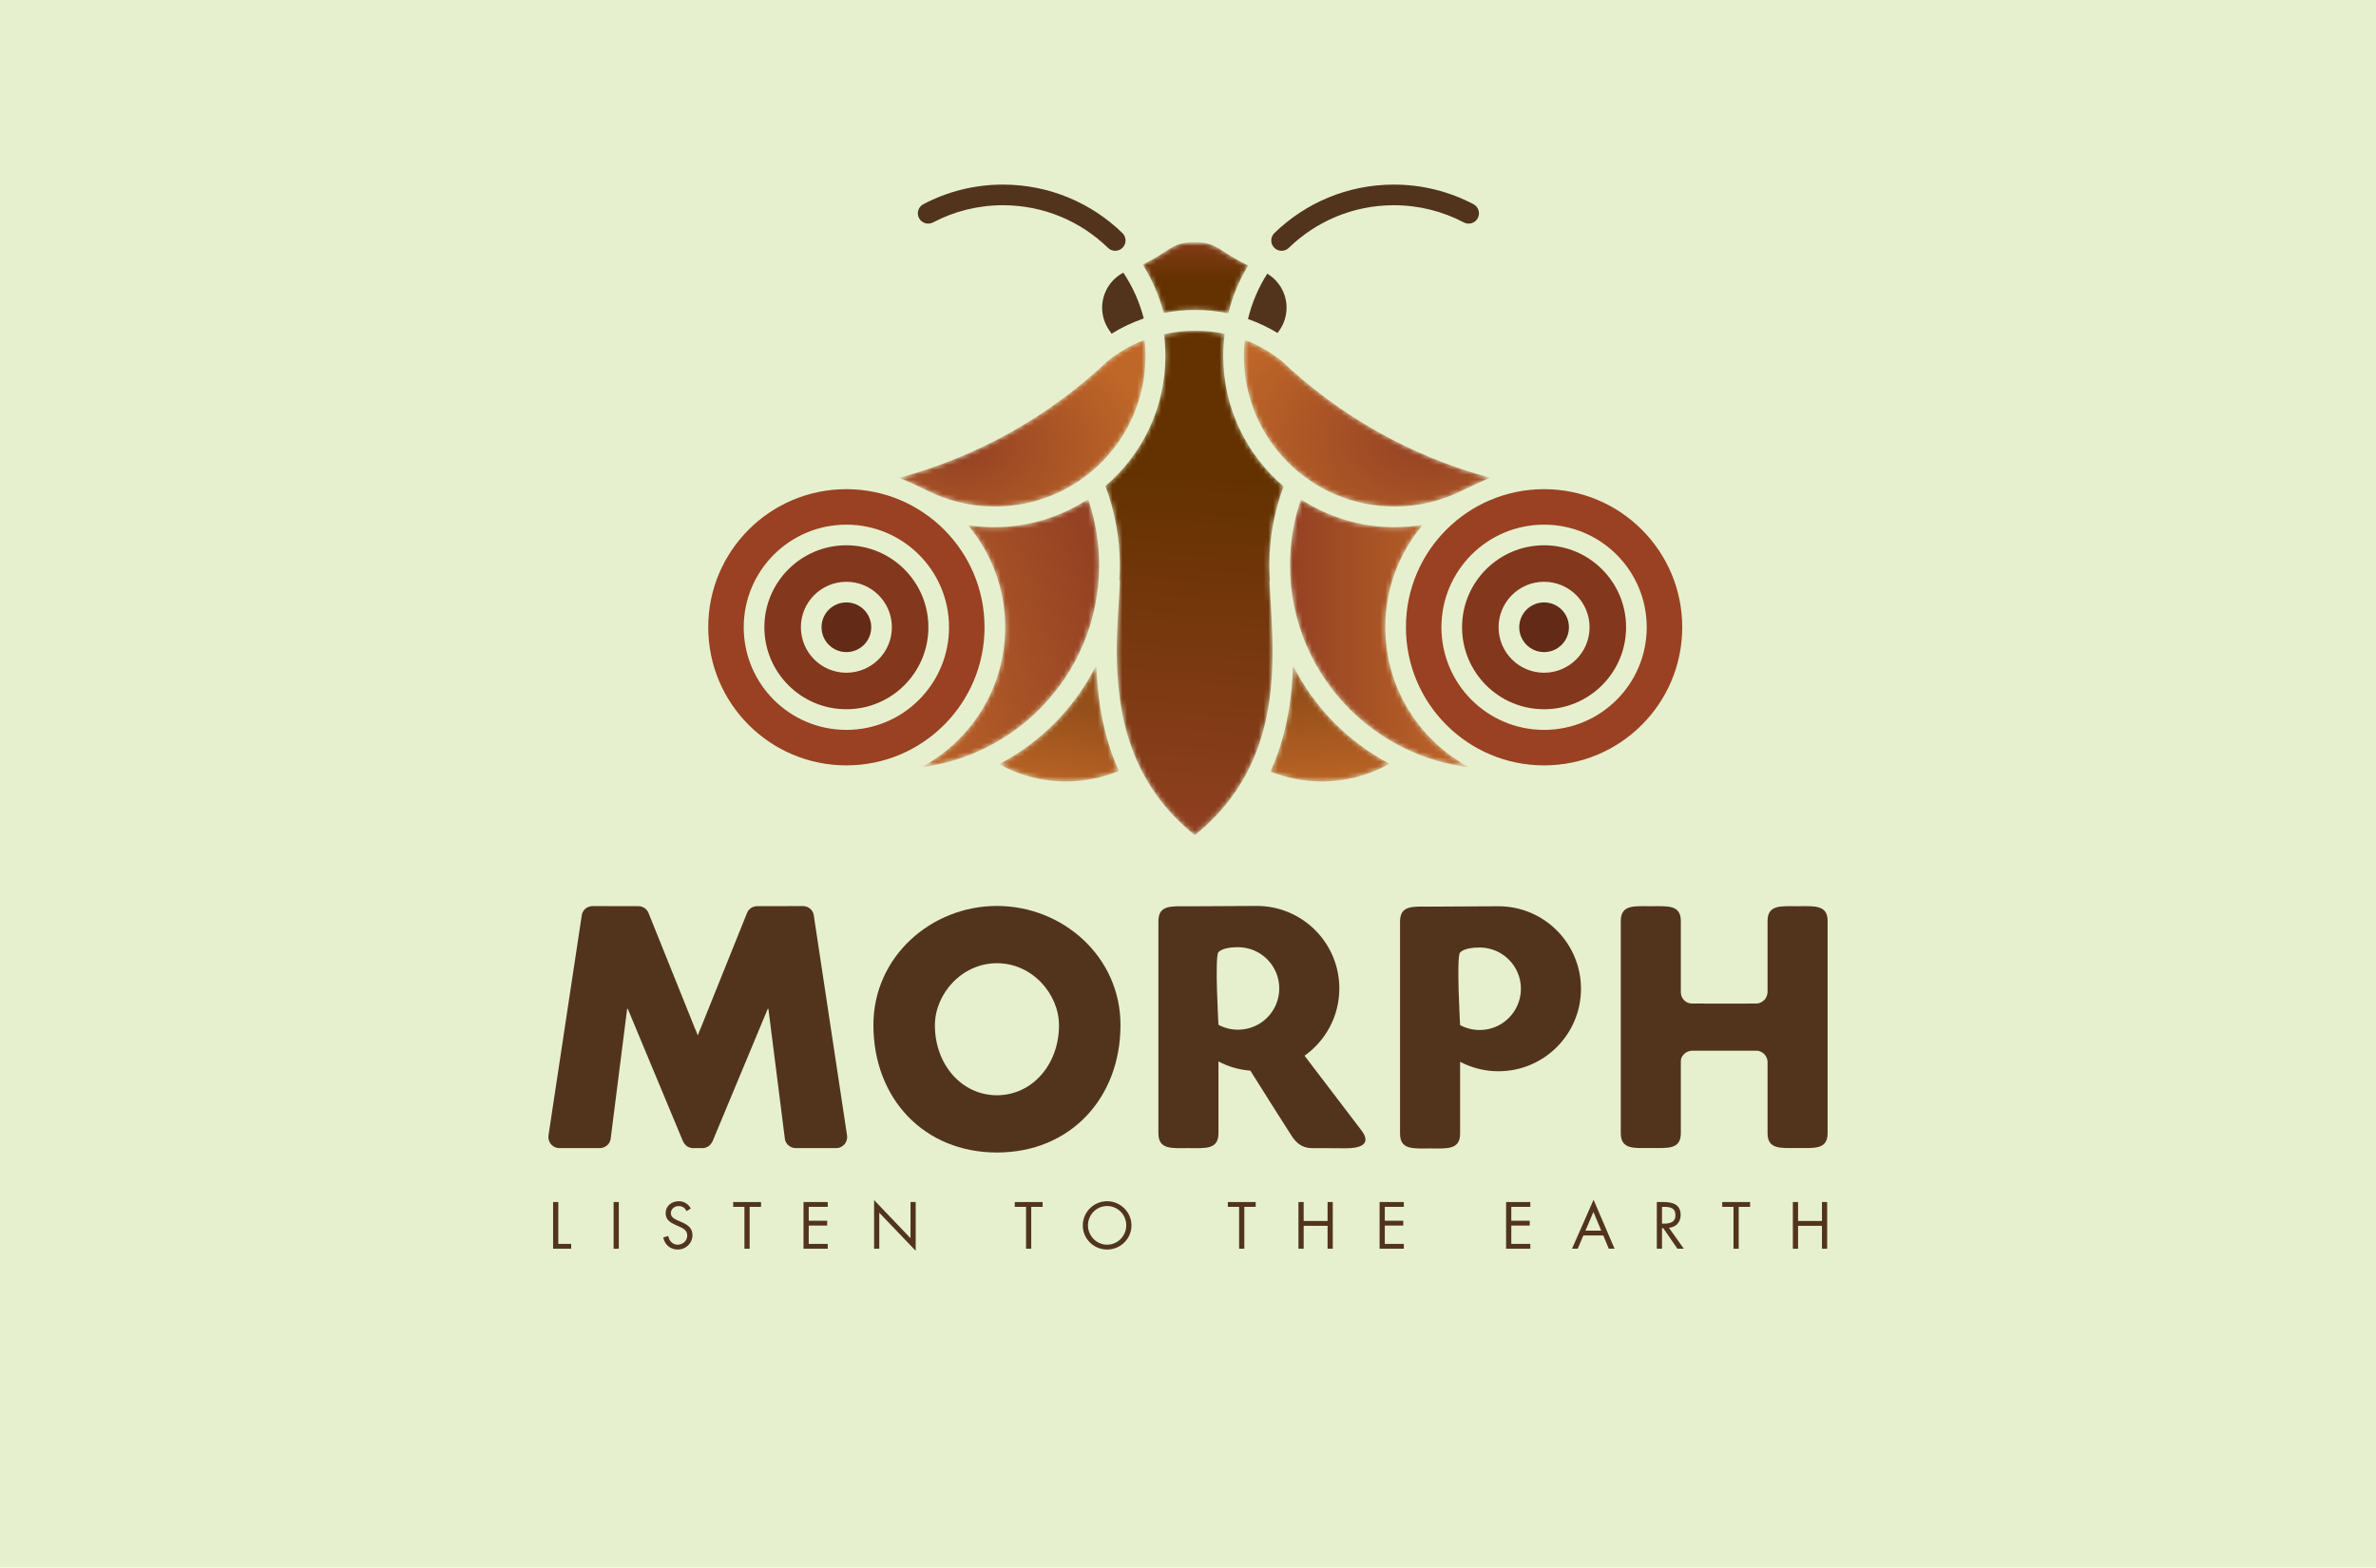 <?xml version="1.0" encoding="UTF-8" standalone="no"?>
<svg width="488px" height="322px" viewBox="0 0 488 322" version="1.1" xmlns="http://www.w3.org/2000/svg" xmlns:xlink="http://www.w3.org/1999/xlink" xmlns:sketch="http://www.bohemiancoding.com/sketch/ns">
    <title>Slice 1</title>
    <description>Created with Sketch (http://www.bohemiancoding.com/sketch)</description>
    <defs>
        <path id="path-1" d="M0,0 L612,0 L612,792 L0,792 L0,0 Z"></path>
        <path id="path-3" d="M0,0 L612,0 L612,792 L0,792 L0,0 Z"></path>
        <path id="path-5" d="M15.17,5.286 C13.338,5.289 11.543,5.129 9.786,4.854 L9.786,4.854 C14.566,10.524 17.451,17.844 17.453,25.841 L17.453,25.841 C17.451,38.282 10.484,49.092 0.241,54.593 L0.241,54.593 C9.662,53.395 18.098,49.074 24.489,42.683 L24.489,42.683 C32.069,35.103 36.75,24.65 36.75,13.091 L36.75,13.091 C36.75,8.331 35.949,3.768 34.486,-0.49 L34.486,-0.49 C28.941,3.159 22.306,5.286 15.17,5.286"></path>
        <linearGradient x1="97.478%" y1="21.868%" x2="-25.781%" y2="77.24%" id="linearGradient-7">
            <stop stop-color="#944124" offset="0%"></stop>
            <stop stop-color="#BF6728" offset="100%"></stop>
        </linearGradient>
        <path id="path-8" d="M0.177,19.97 C4.252,22.236 8.934,23.529 13.93,23.529 L13.93,23.529 C17.793,23.529 21.461,22.75 24.81,21.36 L24.81,21.36 C24.334,20.312 23.897,19.259 23.511,18.203 L23.511,18.203 C21.178,11.85 20.365,5.44 20.182,-0.426 L20.182,-0.426 C15.84,8.306 8.815,15.467 0.177,19.97"></path>
        <linearGradient x1="60.088%" y1="34.834%" x2="44.865%" y2="115.193%" id="linearGradient-10">
            <stop stop-color="#954F1A" offset="0%"></stop>
            <stop stop-color="#BF6728" offset="100%"></stop>
        </linearGradient>
        <path id="path-11" d="M12.062,0.667 C12.248,2.125 12.355,3.607 12.355,5.115 L12.355,5.115 C12.352,15.815 7.57,25.394 0.03,31.843 L0.03,31.843 C1.937,36.899 2.99,42.375 2.99,48.091 L2.99,48.091 C2.99,49.068 2.95,50.032 2.889,50.994 L2.889,50.994 C2.957,51.217 2.999,51.455 2.99,51.702 L2.99,51.702 C2.831,55.601 2.377,60.431 2.378,65.742 L2.378,65.742 C2.375,72.06 3.019,79.016 5.491,85.74 L5.491,85.74 C7.825,92.071 11.744,98.204 18.4,103.556 L18.4,103.556 C25.034,98.221 28.943,92.107 31.271,85.799 L31.271,85.799 C33.739,79.097 34.384,72.159 34.382,65.854 L34.382,65.854 C34.384,60.5 33.92,55.632 33.76,51.702 L33.76,51.702 C33.751,51.505 33.78,51.318 33.823,51.136 L33.823,51.136 C33.758,50.122 33.709,49.1 33.709,48.073 L33.709,48.073 C33.709,42.387 34.752,36.937 36.641,31.905 L36.641,31.905 C29.056,25.452 24.239,15.849 24.239,5.115 L24.239,5.115 C24.239,3.574 24.347,2.062 24.54,0.571 L24.54,0.571 C22.602,0.151 20.592,-0.077 18.523,-0.077 L18.523,-0.077 C16.298,-0.077 14.138,0.181 12.062,0.667"></path>
        <linearGradient x1="48.219%" y1="108.135%" x2="50.041%" y2="29.009%" id="linearGradient-13">
            <stop stop-color="#944124" offset="0%"></stop>
            <stop stop-color="#643200" offset="100%"></stop>
        </linearGradient>
        <path id="path-14" d="M1.252,18.264 C0.856,19.342 0.406,20.419 -0.083,21.49 L-0.083,21.49 C3.18,22.798 6.736,23.529 10.472,23.529 L10.472,23.529 C15.541,23.529 20.284,22.201 24.398,19.879 L24.398,19.879 C15.86,15.388 8.9,8.313 4.575,-0.323 L4.575,-0.323 C4.393,5.534 3.582,11.925 1.252,18.264"></path>
        <linearGradient x1="44.861%" y1="25.553%" x2="52.01%" y2="112.552%" id="linearGradient-16">
            <stop stop-color="#954F1A" offset="0%"></stop>
            <stop stop-color="#BF6728" offset="100%"></stop>
        </linearGradient>
        <path id="path-17" d="M-0.05,13.073 C-0.049,24.631 4.634,35.084 12.212,42.666 L12.212,42.666 C18.673,49.125 27.223,53.469 36.767,54.613 L36.767,54.613 L36.761,54.611 C36.143,54.279 35.537,53.927 34.946,53.557 L34.946,53.557 L34.756,53.439 C34.238,53.109 33.729,52.768 33.228,52.411 L33.228,52.411 C33.147,52.352 33.065,52.295 32.982,52.236 L32.982,52.236 C31.886,51.439 30.84,50.573 29.853,49.652 L29.853,49.652 C29.77,49.571 29.685,49.492 29.606,49.411 L29.606,49.411 C29.168,48.996 28.744,48.57 28.333,48.128 L28.333,48.128 L28.173,47.964 C27.71,47.462 27.265,46.949 26.833,46.419 L26.833,46.419 L26.707,46.26 C26.334,45.794 25.975,45.32 25.627,44.837 L25.627,44.837 C25.546,44.72 25.462,44.604 25.379,44.488 L25.379,44.488 C25.01,43.956 24.652,43.42 24.315,42.868 L24.315,42.868 L24.29,42.832 C23.94,42.262 23.614,41.677 23.299,41.085 L23.299,41.085 C23.23,40.954 23.166,40.822 23.098,40.69 L23.098,40.69 C22.851,40.212 22.619,39.729 22.398,39.237 L22.398,39.237 C22.334,39.097 22.269,38.96 22.209,38.82 L22.209,38.82 C21.946,38.212 21.694,37.595 21.469,36.969 L21.469,36.969 L21.396,36.757 C21.199,36.203 21.02,35.642 20.852,35.07 L20.852,35.07 C20.798,34.895 20.748,34.717 20.699,34.537 L20.699,34.537 C20.554,34.01 20.421,33.474 20.302,32.934 L20.302,32.934 C20.274,32.808 20.24,32.686 20.213,32.557 L20.213,32.557 C20.078,31.904 19.963,31.245 19.863,30.58 L19.863,30.58 C19.841,30.417 19.822,30.248 19.801,30.085 L19.801,30.085 C19.734,29.56 19.678,29.031 19.634,28.498 L19.634,28.498 C19.62,28.303 19.603,28.11 19.592,27.913 L19.592,27.913 C19.547,27.229 19.518,26.538 19.518,25.841 L19.518,25.841 C19.518,25.305 19.533,24.777 19.557,24.249 L19.557,24.249 C19.566,24.067 19.583,23.89 19.593,23.71 L19.593,23.71 C19.617,23.366 19.64,23.021 19.673,22.681 L19.673,22.681 C19.694,22.463 19.723,22.248 19.746,22.033 L19.746,22.033 C19.781,21.734 19.818,21.435 19.862,21.136 L19.862,21.136 C19.895,20.904 19.934,20.672 19.971,20.442 L19.971,20.442 C20.018,20.167 20.067,19.893 20.118,19.62 L20.118,19.62 C20.165,19.376 20.216,19.136 20.268,18.893 L20.268,18.893 C20.323,18.639 20.382,18.389 20.442,18.141 L20.442,18.141 C20.504,17.886 20.567,17.633 20.632,17.383 L20.632,17.383 C20.694,17.153 20.76,16.926 20.826,16.702 L20.826,16.702 C20.905,16.435 20.981,16.169 21.068,15.905 L21.068,15.905 C21.128,15.712 21.196,15.523 21.262,15.331 L21.262,15.331 C21.359,15.04 21.457,14.747 21.564,14.462 L21.564,14.462 C21.601,14.361 21.641,14.265 21.68,14.169 L21.68,14.169 C22.143,12.96 22.678,11.786 23.275,10.653 L23.275,10.653 L23.327,10.554 C23.516,10.198 23.713,9.85 23.915,9.503 L23.915,9.503 L24.041,9.284 C24.239,8.949 24.444,8.619 24.653,8.292 L24.653,8.292 C24.703,8.214 24.753,8.137 24.803,8.06 L24.803,8.06 C25.017,7.733 25.236,7.413 25.459,7.091 L25.459,7.091 L25.606,6.886 C25.839,6.559 26.078,6.241 26.321,5.924 L26.321,5.924 L26.44,5.775 C26.7,5.443 26.964,5.114 27.238,4.793 L27.238,4.793 L27.244,4.782 C25.351,5.101 23.413,5.289 21.429,5.286 L21.429,5.286 C14.327,5.286 7.722,3.174 2.195,-0.443 L2.195,-0.443 C0.746,3.796 -0.05,8.338 -0.05,13.073"></path>
        <linearGradient x1="0.001%" y1="50.001%" x2="100.002%" y2="50.001%" id="linearGradient-19">
            <stop stop-color="#944124" offset="0%"></stop>
            <stop stop-color="#BF6728" offset="100%"></stop>
        </linearGradient>
        <path id="path-20" d="M0.479,3.115 C0.479,11.665 3.94,19.384 9.544,24.987 L9.544,24.987 C15.152,30.591 22.877,34.049 31.429,34.049 L31.429,34.049 C36.475,34.049 41.223,32.846 45.427,30.715 L45.427,30.715 C45.601,30.623 49.324,28.796 51.124,28.15 L51.124,28.15 C34.804,23.773 20.125,15.402 8.223,4.122 L8.223,4.122 C5.957,2.314 3.41,0.849 0.659,-0.203 L0.659,-0.203 C0.543,0.887 0.479,1.992 0.479,3.115"></path>
        <radialGradient cx="75.176%" cy="59.488%" fx="75.176%" fy="59.488%" r="89.306%" id="radialGradient-22">
            <stop stop-color="#944124" offset="0%"></stop>
            <stop stop-color="#BF6728" offset="100%"></stop>
        </radialGradient>
        <path id="path-23" d="M42.533,4.122 C30.63,15.402 15.95,23.773 -0.367,28.15 L-0.367,28.15 C1.432,28.796 5.156,30.623 5.328,30.715 L5.328,30.715 C9.53,32.846 14.28,34.049 19.324,34.049 L19.324,34.049 C27.878,34.049 35.602,30.591 41.211,24.987 L41.211,24.987 C46.816,19.384 50.275,11.665 50.276,3.115 L50.276,3.115 C50.276,1.992 50.213,0.887 50.097,-0.203 L50.097,-0.203 C47.345,0.849 44.797,2.314 42.533,4.122"></path>
        <radialGradient cx="24.914%" cy="65.552%" fx="24.914%" fy="65.552%" r="77.846%" id="radialGradient-25">
            <stop stop-color="#944124" offset="0%"></stop>
            <stop stop-color="#BF6728" offset="100%"></stop>
        </radialGradient>
        <path id="path-26" d="M-0.312,4.344 C1.613,7.385 3.081,10.737 4.005,14.311 L4.005,14.311 C6.094,13.891 8.252,13.663 10.463,13.663 L10.463,13.663 C12.801,13.663 15.077,13.91 17.277,14.377 L17.277,14.377 C18.14,10.855 19.525,7.539 21.366,4.522 L21.366,4.522 C15.464,1.803 15.324,-0.173 10.335,-0.296 L10.335,-0.296 C5.457,-0.175 5.217,1.717 -0.312,4.344"></path>
        <linearGradient x1="50.002%" y1="-29.793%" x2="50.002%" y2="54.263%" id="linearGradient-28">
            <stop stop-color="#944124" offset="0%"></stop>
            <stop stop-color="#643200" offset="100%"></stop>
        </linearGradient>
        <path id="path-29" d="M0,0 L612,0 L612,792 L0,792 L0,0 Z"></path>
    </defs>
    <g id="Page-3" stroke="none" stroke-width="1" fill="none" fill-rule="evenodd" sketch:type="MSPage">
        <g id="Morph_logos_deliver-copy" sketch:type="MSLayerGroup" transform="translate(-64, -103)">
            <g id="Group-353">
                <mask id="mask-2" sketch:name="Clip 351" fill="white">
                    <use xlink:href="#path-1"></use>
                </mask>
                <g id="Clip-351"></g>
                <path d="M553.347,425 L63.057,425 L63.057,102 L553.347,102 L553.347,425 Z" id="Fill-350" fill="#E6F0CE" sketch:type="MSShapeGroup" mask="url(#mask-2)"></path>
            </g>
            <g id="Group-358" transform="translate(63, 45)"></g>
            <g id="Group-397">
                <path d="M433.201,289.142 C429.796,289.142 427.033,288.783 427.033,292.187 C427.033,292.187 427.048,306.348 427.033,306.746 C427.004,307.626 426.596,308.171 426.419,308.348 C426.241,308.525 425.639,309.097 424.801,309.135 C424.306,309.158 412.121,309.145 411.496,309.133 C410.863,309.118 410.321,308.882 409.905,308.464 C409.49,308.049 409.226,307.507 409.222,306.847 C409.215,305.794 409.222,292.187 409.222,292.187 C409.222,288.783 406.461,289.142 403.055,289.142 C399.648,289.142 396.887,288.783 396.887,292.187 L396.887,335.768 C396.887,339.175 399.648,338.813 403.055,338.813 C406.461,338.813 409.222,339.175 409.222,335.768 L409.222,320.987 C409.222,320.155 409.747,319.661 409.966,319.446 C410.183,319.225 410.832,318.828 411.522,318.828 C411.887,318.828 420.96,318.826 424.847,318.823 C425.406,318.823 426.062,319.225 426.277,319.438 C426.493,319.653 427.033,320.246 427.033,321.175 L427.033,335.768 C427.033,339.175 429.796,338.813 433.201,338.813 C436.607,338.813 439.369,339.175 439.369,335.768 L439.369,292.187 C439.369,288.783 436.607,289.142 433.201,289.142" id="Fill-361" fill="#52341D" sketch:type="MSShapeGroup"></path>
                <path d="M367.902,314.573 C366.449,314.573 365.082,314.206 363.887,313.56 C363.887,313.56 363.074,299.453 363.887,298.64 C364.699,297.828 366.449,297.628 367.902,297.628 C372.583,297.628 376.377,301.42 376.377,306.1 C376.377,310.779 372.583,314.573 367.902,314.573 M371.767,289.153 C368.871,289.153 360.701,289.228 357.718,289.228 C354.312,289.228 351.55,288.864 351.55,292.271 L351.55,335.855 C351.55,339.26 354.312,338.897 357.718,338.897 C361.126,338.897 363.887,339.26 363.887,335.855 L363.887,321.101 C366.242,322.342 368.92,323.043 371.767,323.043 C381.125,323.043 388.713,315.456 388.713,306.1 C388.713,296.742 381.125,289.153 371.767,289.153" id="Fill-363" fill="#52341D" sketch:type="MSShapeGroup"></path>
                <path d="M314.257,313.495 C314.257,313.495 313.445,299.39 314.257,298.575 C315.069,297.765 316.821,297.562 318.275,297.562 C322.955,297.562 326.747,301.357 326.747,306.035 C326.747,310.715 322.955,314.51 318.275,314.51 C316.821,314.51 315.45,314.143 314.257,313.495 M343.449,334.964 L331.936,319.856 C336.258,316.783 339.082,311.741 339.082,306.035 C339.082,296.676 331.496,289.089 322.137,289.089 C319.241,289.089 311.07,289.163 308.089,289.163 C304.684,289.163 301.922,288.801 301.922,292.208 L301.922,335.789 C301.922,339.196 304.684,338.831 308.089,338.831 C311.498,338.831 314.257,339.196 314.257,335.789 L314.257,321.036 C316.241,322.079 318.459,322.74 320.809,322.922 C323.482,327.177 328.364,334.933 329.382,336.462 C330.988,338.867 332.8,338.852 333.863,338.837 C335.012,338.822 339.106,338.867 340.445,338.867 C343.613,338.867 345.838,337.925 343.449,334.964" id="Fill-365" fill="#52341D" sketch:type="MSShapeGroup"></path>
                <path d="M237.968,336.186 C237.016,330.007 231.182,291.218 231.115,290.851 C231.045,290.466 230.748,289.962 230.463,289.714 C230.144,289.438 229.665,289.12 228.87,289.12 C226.226,289.12 219.927,289.129 219.523,289.129 C219.03,289.129 218.508,289.312 218.162,289.582 C217.93,289.765 217.641,290.01 217.431,290.527 C217.315,290.813 209.756,309.616 207.781,314.527 L207.781,314.459 L207.315,315.692 L206.844,314.459 L206.844,314.527 C204.871,309.616 197.313,290.813 197.197,290.527 C196.987,290.01 196.695,289.765 196.463,289.582 C196.12,289.312 195.596,289.129 195.103,289.129 C194.698,289.129 188.401,289.12 185.754,289.12 C184.96,289.12 184.482,289.438 184.164,289.714 C183.875,289.962 183.583,290.466 183.512,290.851 C183.444,291.218 177.61,330.007 176.657,336.186 C176.513,337.12 176.996,337.849 177.115,337.971 C177.239,338.092 177.775,338.831 178.898,338.831 L187.183,338.831 C188.089,338.831 188.664,338.292 188.78,338.178 C188.894,338.064 189.304,337.697 189.424,336.902 C189.457,336.685 192.808,310.219 192.808,310.219 L192.938,310.219 C192.938,310.219 204.151,337.13 204.247,337.368 C204.397,337.738 204.758,338.15 204.903,338.292 C205.044,338.436 205.596,338.836 206.373,338.831 L206.844,338.831 L207.315,338.831 L207.781,338.831 L208.254,338.831 C209.03,338.836 209.58,338.436 209.725,338.292 C209.867,338.15 210.229,337.738 210.378,337.368 C210.476,337.13 221.686,310.219 221.686,310.219 L221.819,310.219 C221.819,310.219 225.169,336.685 225.199,336.902 C225.321,337.697 225.734,338.064 225.848,338.178 C225.961,338.292 226.539,338.831 227.443,338.831 L235.729,338.831 C236.852,338.831 237.387,338.092 237.508,337.971 C237.631,337.849 238.115,337.12 237.968,336.186" id="Fill-367" fill="#52341D" sketch:type="MSShapeGroup"></path>
                <path d="M256.016,313.608 C256.016,321.653 261.518,327.974 268.76,327.974 C276.002,327.974 281.506,321.653 281.506,313.608 C281.506,307.171 276.002,300.852 268.76,300.852 C261.518,300.852 256.016,307.171 256.016,313.608 M294.133,313.547 C294.133,328.647 283.741,339.734 268.76,339.734 C253.78,339.734 243.387,328.647 243.387,313.547 C243.387,299.432 255.329,289.088 268.76,289.088 C282.194,289.088 294.133,299.432 294.133,313.547" id="Fill-369" fill="#52341D" sketch:type="MSShapeGroup"></path>
                <path d="M178.667,358.505 L181.313,358.505 L181.313,359.497 L177.599,359.497 L177.599,349.906 L178.667,349.906 L178.667,358.505 Z" id="Fill-371" fill="#52341D" sketch:type="MSShapeGroup"></path>
                <mask id="mask-4" sketch:name="Clip 374" fill="white">
                    <use xlink:href="#path-3"></use>
                </mask>
                <g id="Clip-374"></g>
                <path d="M191.096,359.498 L190.029,359.498 L190.029,349.907 L191.096,349.907 L191.096,359.498 Z" id="Fill-373" fill="#52341D" sketch:type="MSShapeGroup" mask="url(#mask-4)"></path>
                <path d="M205.026,351.774 C204.646,351.113 204.188,350.731 203.373,350.731 C202.521,350.731 201.784,351.341 201.784,352.222 C201.784,353.05 202.635,353.429 203.283,353.723 L203.92,354.002 C205.167,354.548 206.223,355.171 206.223,356.7 C206.223,358.378 204.875,359.664 203.209,359.664 C201.67,359.664 200.524,358.67 200.217,357.184 L201.262,356.89 C201.402,357.87 202.152,358.67 203.182,358.67 C204.214,358.67 205.155,357.882 205.155,356.801 C205.155,355.68 204.277,355.3 203.386,354.893 L202.801,354.637 C201.681,354.128 200.715,353.556 200.715,352.182 C200.715,350.695 201.973,349.741 203.398,349.741 C204.468,349.741 205.371,350.285 205.88,351.227 L205.026,351.774 Z" id="Fill-375" fill="#52341D" sketch:type="MSShapeGroup" mask="url(#mask-4)"></path>
                <path d="M217.966,359.498 L216.897,359.498 L216.897,350.899 L214.583,350.899 L214.583,349.907 L220.307,349.907 L220.307,350.899 L217.966,350.899 L217.966,359.498 Z" id="Fill-376" fill="#52341D" sketch:type="MSShapeGroup" mask="url(#mask-4)"></path>
                <path d="M229.034,349.906 L234.009,349.906 L234.009,350.898 L230.102,350.898 L230.102,353.749 L233.894,353.749 L233.894,354.739 L230.102,354.739 L230.102,358.505 L234.009,358.505 L234.009,359.497 L229.034,359.497 L229.034,349.906 Z" id="Fill-377" fill="#52341D" sketch:type="MSShapeGroup" mask="url(#mask-4)"></path>
                <path d="M243.525,349.498 L251.006,357.336 L251.006,349.906 L252.075,349.906 L252.075,359.928 L244.594,352.106 L244.594,359.498 L243.525,359.498 L243.525,349.498 Z" id="Fill-378" fill="#52341D" sketch:type="MSShapeGroup" mask="url(#mask-4)"></path>
                <path d="M275.803,359.498 L274.735,359.498 L274.735,350.899 L272.419,350.899 L272.419,349.907 L278.144,349.907 L278.144,350.899 L275.803,350.899 L275.803,359.498 Z" id="Fill-379" fill="#52341D" sketch:type="MSShapeGroup" mask="url(#mask-4)"></path>
                <path d="M287.457,354.703 C287.457,356.862 289.211,358.67 291.389,358.67 C293.564,358.67 295.318,356.862 295.318,354.703 C295.318,352.526 293.588,350.731 291.389,350.731 C289.186,350.731 287.457,352.526 287.457,354.703 M296.388,354.716 C296.388,357.475 294.122,359.664 291.389,359.664 C288.651,359.664 286.389,357.475 286.389,354.716 C286.389,351.967 288.651,349.742 291.389,349.742 C294.122,349.742 296.388,351.967 296.388,354.716" id="Fill-380" fill="#52341D" sketch:type="MSShapeGroup" mask="url(#mask-4)"></path>
                <path d="M319.568,359.498 L318.5,359.498 L318.5,350.899 L316.183,350.899 L316.183,349.907 L321.909,349.907 L321.909,350.899 L319.568,350.899 L319.568,359.498 Z" id="Fill-381" fill="#52341D" sketch:type="MSShapeGroup" mask="url(#mask-4)"></path>
                <path d="M336.666,353.797 L336.666,349.906 L337.736,349.906 L337.736,359.498 L336.666,359.498 L336.666,354.792 L331.757,354.792 L331.757,359.498 L330.686,359.498 L330.686,349.906 L331.757,349.906 L331.757,353.797 L336.666,353.797 Z" id="Fill-382" fill="#52341D" sketch:type="MSShapeGroup" mask="url(#mask-4)"></path>
                <path d="M347.353,349.906 L352.329,349.906 L352.329,350.898 L348.421,350.898 L348.421,353.749 L352.214,353.749 L352.214,354.739 L348.421,354.739 L348.421,358.505 L352.329,358.505 L352.329,359.497 L347.353,359.497 L347.353,349.906 Z" id="Fill-383" fill="#52341D" sketch:type="MSShapeGroup" mask="url(#mask-4)"></path>
                <path d="M373.332,349.906 L378.307,349.906 L378.307,350.898 L374.402,350.898 L374.402,353.749 L378.191,353.749 L378.191,354.739 L374.402,354.739 L374.402,358.505 L378.307,358.505 L378.307,359.497 L373.332,359.497 L373.332,349.906 Z" id="Fill-384" fill="#52341D" sketch:type="MSShapeGroup" mask="url(#mask-4)"></path>
                <path d="M391.272,351.941 L389.63,355.784 L392.875,355.784 L391.272,351.941 Z M389.2,356.776 L388.041,359.497 L386.87,359.497 L391.298,349.445 L395.61,359.497 L394.426,359.497 L393.295,356.776 L389.2,356.776 Z" id="Fill-385" fill="#52341D" sketch:type="MSShapeGroup" mask="url(#mask-4)"></path>
                <path d="M405.354,354.346 L405.687,354.346 C406.894,354.346 408.115,354.118 408.115,352.627 C408.115,351.05 406.959,350.898 405.673,350.898 L405.354,350.898 L405.354,354.346 Z M405.354,359.497 L404.288,359.497 L404.288,349.906 L405.673,349.906 C407.493,349.906 409.185,350.387 409.185,352.551 C409.185,354.027 408.255,355.07 406.781,355.197 L409.834,359.497 L408.522,359.497 L405.623,355.288 L405.354,355.288 L405.354,359.497 Z" id="Fill-386" fill="#52341D" sketch:type="MSShapeGroup" mask="url(#mask-4)"></path>
                <path d="M421.107,359.498 L420.039,359.498 L420.039,350.899 L417.725,350.899 L417.725,349.907 L423.448,349.907 L423.448,350.899 L421.107,350.899 L421.107,359.498 Z" id="Fill-387" fill="#52341D" sketch:type="MSShapeGroup" mask="url(#mask-4)"></path>
                <path d="M438.207,353.797 L438.207,349.906 L439.275,349.906 L439.275,359.498 L438.207,359.498 L438.207,354.792 L433.297,354.792 L433.297,359.498 L432.228,359.498 L432.228,349.906 L433.297,349.906 L433.297,353.797 L438.207,353.797 Z" id="Fill-388" fill="#52341D" sketch:type="MSShapeGroup" mask="url(#mask-4)"></path>
                <path d="M366.627,144.938 C361.742,142.37 356.172,140.916 350.279,140.916 L350.241,140.916 L350.241,140.917 C340.723,140.923 332.068,144.722 325.742,150.876 C324.904,151.692 324.884,153.036 325.701,153.875 C326.517,154.714 327.859,154.732 328.699,153.917 C334.28,148.492 341.879,145.158 350.273,145.156 L350.279,145.156 C355.475,145.157 360.356,146.434 364.653,148.692 C365.69,149.236 366.973,148.839 367.517,147.801 C368.064,146.764 367.663,145.482 366.627,144.938" id="Fill-389" fill="#52341D" sketch:type="MSShapeGroup" mask="url(#mask-4)"></path>
                <path d="M294.532,150.876 C288.207,144.722 279.552,140.923 270.032,140.917 L270.032,140.916 L269.995,140.916 C264.101,140.916 258.53,142.369 253.647,144.939 C252.612,145.482 252.212,146.766 252.758,147.8 C253.303,148.839 254.585,149.237 255.622,148.691 C259.918,146.435 264.8,145.156 269.995,145.155 L270,145.155 C278.395,145.159 285.994,148.493 291.575,153.917 C292.416,154.732 293.758,154.714 294.574,153.875 C295.39,153.036 295.371,151.691 294.532,150.876" id="Fill-390" fill="#52341D" sketch:type="MSShapeGroup" mask="url(#mask-4)"></path>
                <path d="M237.836,252.925 C226.19,252.923 216.755,243.488 216.752,231.841 C216.755,220.201 226.19,210.769 237.836,210.769 C249.481,210.769 258.918,220.201 258.919,231.841 C258.918,243.488 249.481,252.923 237.836,252.925 M257.9,211.787 C252.758,206.651 245.679,203.482 237.836,203.479 C229.994,203.482 222.912,206.651 217.772,211.787 C212.633,216.926 209.462,224.003 209.462,231.841 C209.462,239.683 212.633,246.763 217.772,251.907 C222.912,257.041 229.994,260.216 237.836,260.216 C245.679,260.216 252.758,257.041 257.9,251.907 C263.037,246.763 266.211,239.683 266.211,231.841 C266.211,224.003 263.037,216.926 257.9,211.787" id="Fill-391" fill="#9A4123" sketch:type="MSShapeGroup" mask="url(#mask-4)"></path>
                <path d="M237.836,226.74 C236.419,226.74 235.158,227.31 234.227,228.233 C233.3,229.163 232.732,230.424 232.732,231.841 C232.732,233.257 233.3,234.52 234.227,235.451 C235.158,236.377 236.419,236.943 237.836,236.946 C239.252,236.943 240.515,236.377 241.446,235.451 C242.373,234.52 242.939,233.257 242.94,231.841 C242.939,230.424 242.373,229.163 241.446,228.233 C240.515,227.31 239.252,226.74 237.836,226.74" id="Fill-392" fill="#632B17" sketch:type="MSShapeGroup" mask="url(#mask-4)"></path>
                <path d="M237.836,241.185 C235.262,241.185 232.912,240.137 231.23,238.449 C229.541,236.765 228.491,234.416 228.491,231.842 C228.492,226.683 232.674,222.503 237.836,222.503 C240.41,222.503 242.76,223.55 244.443,225.236 C246.132,226.92 247.182,229.267 247.18,231.842 C247.18,237.003 242.998,241.185 237.836,241.185 M249.745,219.939 C246.691,216.889 242.494,215.008 237.836,215.008 C233.178,215.008 228.982,216.889 225.926,219.939 C222.875,222.991 220.994,227.184 220.993,231.842 C220.994,236.499 222.875,240.697 225.926,243.752 C228.982,246.802 233.178,248.683 237.836,248.683 C242.494,248.683 246.691,246.802 249.745,243.752 C252.797,240.697 254.678,236.499 254.678,231.842 C254.678,227.184 252.797,222.991 249.745,219.939" id="Fill-393" fill="#83371D" sketch:type="MSShapeGroup" mask="url(#mask-4)"></path>
                <path d="M381.132,252.925 C369.486,252.923 360.052,243.488 360.049,231.841 C360.052,220.201 369.486,210.769 381.132,210.769 C392.779,210.769 402.215,220.201 402.216,231.841 C402.215,243.488 392.779,252.923 381.132,252.925 M401.197,211.787 C396.056,206.651 388.976,203.482 381.132,203.479 C373.291,203.482 366.211,206.651 361.07,211.787 C355.93,216.926 352.76,224.003 352.76,231.841 C352.76,239.683 355.93,246.763 361.07,251.907 C366.211,257.041 373.291,260.216 381.132,260.216 C388.976,260.216 396.056,257.041 401.197,251.907 C406.336,246.763 409.509,239.683 409.509,231.841 C409.509,224.003 406.336,216.926 401.197,211.787" id="Fill-394" fill="#9A4123" sketch:type="MSShapeGroup" mask="url(#mask-4)"></path>
                <path d="M381.132,241.185 C378.56,241.185 376.209,240.137 374.527,238.449 C372.839,236.765 371.788,234.416 371.789,231.842 C371.789,226.683 375.971,222.503 381.132,222.503 C383.707,222.503 386.057,223.55 387.741,225.236 C389.429,226.92 390.479,229.267 390.478,231.842 C390.475,237.003 386.295,241.185 381.132,241.185 M393.042,219.939 C389.986,216.889 385.791,215.008 381.132,215.008 C376.475,215.008 372.278,216.889 369.223,219.939 C366.172,222.991 364.291,227.184 364.29,231.842 C364.291,236.499 366.172,240.697 369.223,243.752 C372.278,246.802 376.475,248.683 381.132,248.683 C385.791,248.683 389.986,246.802 393.042,243.752 C396.094,240.697 397.975,236.499 397.975,231.842 C397.975,227.184 396.094,222.991 393.042,219.939" id="Fill-395" fill="#83371D" sketch:type="MSShapeGroup" mask="url(#mask-4)"></path>
                <path d="M381.132,226.74 C379.717,226.74 378.455,227.31 377.525,228.233 C376.6,229.163 376.031,230.424 376.031,231.841 C376.031,233.257 376.6,234.52 377.525,235.451 C378.455,236.377 379.717,236.943 381.132,236.946 C382.549,236.943 383.812,236.377 384.742,235.451 C385.668,234.52 386.236,233.257 386.236,231.841 C386.236,230.424 385.668,229.163 384.742,228.233 C383.812,227.31 382.549,226.74 381.132,226.74" id="Fill-396" fill="#632B17" sketch:type="MSShapeGroup" mask="url(#mask-4)"></path>
            </g>
            <g id="Group-400" transform="translate(253, 206)">
                <mask id="mask-6" sketch:name="Clip 399" fill="white">
                    <use xlink:href="#path-5"></use>
                </mask>
                <g id="Clip-399"></g>
                <path d="M15.17,5.286 C13.338,5.289 11.543,5.129 9.786,4.854 L9.786,4.854 C14.566,10.524 17.451,17.844 17.453,25.841 L17.453,25.841 C17.451,38.282 10.484,49.092 0.241,54.593 L0.241,54.593 C9.662,53.395 18.098,49.074 24.489,42.683 L24.489,42.683 C32.069,35.103 36.75,24.65 36.75,13.091 L36.75,13.091 C36.75,8.331 35.949,3.768 34.486,-0.49 L34.486,-0.49 C28.941,3.159 22.306,5.286 15.17,5.286" id="Fill-398" fill="url(#linearGradient-7)" sketch:type="MSShapeGroup" mask="url(#mask-6)"></path>
            </g>
            <g id="Group-403" transform="translate(269, 240)">
                <mask id="mask-9" sketch:name="Clip 402" fill="white">
                    <use xlink:href="#path-8"></use>
                </mask>
                <g id="Clip-402"></g>
                <path d="M0.177,19.97 C4.252,22.236 8.934,23.529 13.93,23.529 L13.93,23.529 C17.793,23.529 21.461,22.75 24.81,21.36 L24.81,21.36 C24.334,20.312 23.897,19.259 23.511,18.203 L23.511,18.203 C21.178,11.85 20.365,5.44 20.182,-0.426 L20.182,-0.426 C15.84,8.306 8.815,15.467 0.177,19.97" id="Fill-401" fill="url(#linearGradient-10)" sketch:type="MSShapeGroup" mask="url(#mask-9)"></path>
            </g>
            <g id="Group-406" transform="translate(291, 171)">
                <mask id="mask-12" sketch:name="Clip 405" fill="white">
                    <use xlink:href="#path-11"></use>
                </mask>
                <g id="Clip-405"></g>
                <path d="M12.062,0.667 C12.248,2.125 12.355,3.607 12.355,5.115 L12.355,5.115 C12.352,15.815 7.57,25.394 0.03,31.843 L0.03,31.843 C1.937,36.899 2.99,42.375 2.99,48.091 L2.99,48.091 C2.99,49.068 2.95,50.032 2.889,50.994 L2.889,50.994 C2.957,51.217 2.999,51.455 2.99,51.702 L2.99,51.702 C2.831,55.601 2.377,60.431 2.378,65.742 L2.378,65.742 C2.375,72.06 3.019,79.016 5.491,85.74 L5.491,85.74 C7.825,92.071 11.744,98.204 18.4,103.556 L18.4,103.556 C25.034,98.221 28.943,92.107 31.271,85.799 L31.271,85.799 C33.739,79.097 34.384,72.159 34.382,65.854 L34.382,65.854 C34.384,60.5 33.92,55.632 33.76,51.702 L33.76,51.702 C33.751,51.505 33.78,51.318 33.823,51.136 L33.823,51.136 C33.758,50.122 33.709,49.1 33.709,48.073 L33.709,48.073 C33.709,42.387 34.752,36.937 36.641,31.905 L36.641,31.905 C29.056,25.452 24.239,15.849 24.239,5.115 L24.239,5.115 C24.239,3.574 24.347,2.062 24.54,0.571 L24.54,0.571 C22.602,0.151 20.592,-0.077 18.523,-0.077 L18.523,-0.077 C16.298,-0.077 14.138,0.181 12.062,0.667" id="Fill-404" fill="url(#linearGradient-13)" sketch:type="MSShapeGroup" mask="url(#mask-12)"></path>
            </g>
            <g id="Group-409" transform="translate(325, 240)">
                <mask id="mask-15" sketch:name="Clip 408" fill="white">
                    <use xlink:href="#path-14"></use>
                </mask>
                <g id="Clip-408"></g>
                <path d="M1.252,18.264 C0.856,19.342 0.406,20.419 -0.083,21.49 L-0.083,21.49 C3.18,22.798 6.736,23.529 10.472,23.529 L10.472,23.529 C15.541,23.529 20.284,22.201 24.398,19.879 L24.398,19.879 C15.86,15.388 8.9,8.313 4.575,-0.323 L4.575,-0.323 C4.393,5.534 3.582,11.925 1.252,18.264" id="Fill-407" fill="url(#linearGradient-16)" sketch:type="MSShapeGroup" mask="url(#mask-15)"></path>
            </g>
            <g id="Group-412" transform="translate(329, 206)">
                <mask id="mask-18" sketch:name="Clip 411" fill="white">
                    <use xlink:href="#path-17"></use>
                </mask>
                <g id="Clip-411"></g>
                <path d="M-0.05,13.073 C-0.049,24.631 4.634,35.084 12.212,42.666 L12.212,42.666 C18.673,49.125 27.223,53.469 36.767,54.613 L36.767,54.613 L36.761,54.611 C36.143,54.279 35.537,53.927 34.946,53.557 L34.946,53.557 L34.756,53.439 C34.238,53.109 33.729,52.768 33.228,52.411 L33.228,52.411 C33.147,52.352 33.065,52.295 32.982,52.236 L32.982,52.236 C31.886,51.439 30.84,50.573 29.853,49.652 L29.853,49.652 C29.77,49.571 29.685,49.492 29.606,49.411 L29.606,49.411 C29.168,48.996 28.744,48.57 28.333,48.128 L28.333,48.128 L28.173,47.964 C27.71,47.462 27.265,46.949 26.833,46.419 L26.833,46.419 L26.707,46.26 C26.334,45.794 25.975,45.32 25.627,44.837 L25.627,44.837 C25.546,44.72 25.462,44.604 25.379,44.488 L25.379,44.488 C25.01,43.956 24.652,43.42 24.315,42.868 L24.315,42.868 L24.29,42.832 C23.94,42.262 23.614,41.677 23.299,41.085 L23.299,41.085 C23.23,40.954 23.166,40.822 23.098,40.69 L23.098,40.69 C22.851,40.212 22.619,39.729 22.398,39.237 L22.398,39.237 C22.334,39.097 22.269,38.96 22.209,38.82 L22.209,38.82 C21.946,38.212 21.694,37.595 21.469,36.969 L21.469,36.969 L21.396,36.757 C21.199,36.203 21.02,35.642 20.852,35.07 L20.852,35.07 C20.798,34.895 20.748,34.717 20.699,34.537 L20.699,34.537 C20.554,34.01 20.421,33.474 20.302,32.934 L20.302,32.934 C20.274,32.808 20.24,32.686 20.213,32.557 L20.213,32.557 C20.078,31.904 19.963,31.245 19.863,30.58 L19.863,30.58 C19.841,30.417 19.822,30.248 19.801,30.085 L19.801,30.085 C19.734,29.56 19.678,29.031 19.634,28.498 L19.634,28.498 C19.62,28.303 19.603,28.11 19.592,27.913 L19.592,27.913 C19.547,27.229 19.518,26.538 19.518,25.841 L19.518,25.841 C19.518,25.305 19.533,24.777 19.557,24.249 L19.557,24.249 C19.566,24.067 19.583,23.89 19.593,23.71 L19.593,23.71 C19.617,23.366 19.64,23.021 19.673,22.681 L19.673,22.681 C19.694,22.463 19.723,22.248 19.746,22.033 L19.746,22.033 C19.781,21.734 19.818,21.435 19.862,21.136 L19.862,21.136 C19.895,20.904 19.934,20.672 19.971,20.442 L19.971,20.442 C20.018,20.167 20.067,19.893 20.118,19.62 L20.118,19.62 C20.165,19.376 20.216,19.136 20.268,18.893 L20.268,18.893 C20.323,18.639 20.382,18.389 20.442,18.141 L20.442,18.141 C20.504,17.886 20.567,17.633 20.632,17.383 L20.632,17.383 C20.694,17.153 20.76,16.926 20.826,16.702 L20.826,16.702 C20.905,16.435 20.981,16.169 21.068,15.905 L21.068,15.905 C21.128,15.712 21.196,15.523 21.262,15.331 L21.262,15.331 C21.359,15.04 21.457,14.747 21.564,14.462 L21.564,14.462 C21.601,14.361 21.641,14.265 21.68,14.169 L21.68,14.169 C22.143,12.96 22.678,11.786 23.275,10.653 L23.275,10.653 L23.327,10.554 C23.516,10.198 23.713,9.85 23.915,9.503 L23.915,9.503 L24.041,9.284 C24.239,8.949 24.444,8.619 24.653,8.292 L24.653,8.292 C24.703,8.214 24.753,8.137 24.803,8.06 L24.803,8.06 C25.017,7.733 25.236,7.413 25.459,7.091 L25.459,7.091 L25.606,6.886 C25.839,6.559 26.078,6.241 26.321,5.924 L26.321,5.924 L26.44,5.775 C26.7,5.443 26.964,5.114 27.238,4.793 L27.238,4.793 L27.244,4.782 C25.351,5.101 23.413,5.289 21.429,5.286 L21.429,5.286 C14.327,5.286 7.722,3.174 2.195,-0.443 L2.195,-0.443 C0.746,3.796 -0.05,8.338 -0.05,13.073" id="Fill-410" fill="url(#linearGradient-19)" sketch:type="MSShapeGroup" mask="url(#mask-18)"></path>
            </g>
            <g id="Group-415" transform="translate(319, 173)">
                <mask id="mask-21" sketch:name="Clip 414" fill="white">
                    <use xlink:href="#path-20"></use>
                </mask>
                <g id="Clip-414"></g>
                <path d="M0.479,3.115 C0.479,11.665 3.94,19.384 9.544,24.987 L9.544,24.987 C15.152,30.591 22.877,34.049 31.429,34.049 L31.429,34.049 C36.475,34.049 41.223,32.846 45.427,30.715 L45.427,30.715 C45.601,30.623 49.324,28.796 51.124,28.15 L51.124,28.15 C34.804,23.773 20.125,15.402 8.223,4.122 L8.223,4.122 C5.957,2.314 3.41,0.849 0.659,-0.203 L0.659,-0.203 C0.543,0.887 0.479,1.992 0.479,3.115" id="Fill-413" fill="url(#radialGradient-22)" sketch:type="MSShapeGroup" mask="url(#mask-21)"></path>
            </g>
            <g id="Group-418" transform="translate(249, 173)">
                <mask id="mask-24" sketch:name="Clip 417" fill="white">
                    <use xlink:href="#path-23"></use>
                </mask>
                <g id="Clip-417"></g>
                <path d="M42.533,4.122 C30.63,15.402 15.95,23.773 -0.367,28.15 L-0.367,28.15 C1.432,28.796 5.156,30.623 5.328,30.715 L5.328,30.715 C9.53,32.846 14.28,34.049 19.324,34.049 L19.324,34.049 C27.878,34.049 35.602,30.591 41.211,24.987 L41.211,24.987 C46.816,19.384 50.275,11.665 50.276,3.115 L50.276,3.115 C50.276,1.992 50.213,0.887 50.097,-0.203 L50.097,-0.203 C47.345,0.849 44.797,2.314 42.533,4.122" id="Fill-416" fill="url(#radialGradient-25)" sketch:type="MSShapeGroup" mask="url(#mask-24)"></path>
            </g>
            <path d="M292.3,171.545 C294.297,170.307 296.439,169.279 298.694,168.492 L298.915,168.402 C298.043,165.009 296.608,161.845 294.72,159.007 C292.133,160.369 290.371,163.072 290.368,166.197 C290.368,167.873 290.882,169.444 291.755,170.737 L292.3,171.545 Z" id="Fill-419" fill="#52341D" sketch:type="MSShapeGroup"></path>
            <g id="Group-423" transform="translate(299, 153)">
                <mask id="mask-27" sketch:name="Clip 422" fill="white">
                    <use xlink:href="#path-26"></use>
                </mask>
                <g id="Clip-422"></g>
                <path d="M-0.312,4.344 C1.613,7.385 3.081,10.737 4.005,14.311 L4.005,14.311 C6.094,13.891 8.252,13.663 10.463,13.663 L10.463,13.663 C12.801,13.663 15.077,13.91 17.277,14.377 L17.277,14.377 C18.14,10.855 19.525,7.539 21.366,4.522 L21.366,4.522 C15.464,1.803 15.324,-0.173 10.335,-0.296 L10.335,-0.296 C5.457,-0.175 5.217,1.717 -0.312,4.344" id="Fill-421" fill="url(#linearGradient-28)" sketch:type="MSShapeGroup" mask="url(#mask-27)"></path>
            </g>
            <g id="Group-454">
                <path d="M315.3,171.502 L315.505,171.56 L315.508,171.548 L315.3,171.502 Z" id="Fill-424" fill="#A7A9AC" sketch:type="MSShapeGroup"></path>
                <path d="M326.405,171.406 L326.854,170.739 C327.731,169.444 328.246,167.873 328.243,166.198 C328.24,163.23 326.654,160.637 324.279,159.218 C322.48,162.042 321.13,165.177 320.322,168.525 C322.461,169.28 324.496,170.248 326.405,171.406" id="Fill-426" fill="#52341D" sketch:type="MSShapeGroup"></path>
                <mask id="mask-30" sketch:name="Clip 439" fill="white">
                    <use xlink:href="#path-29"></use>
                </mask>
                <g id="Clip-439"></g>
            </g>
        </g>
    </g>
</svg>